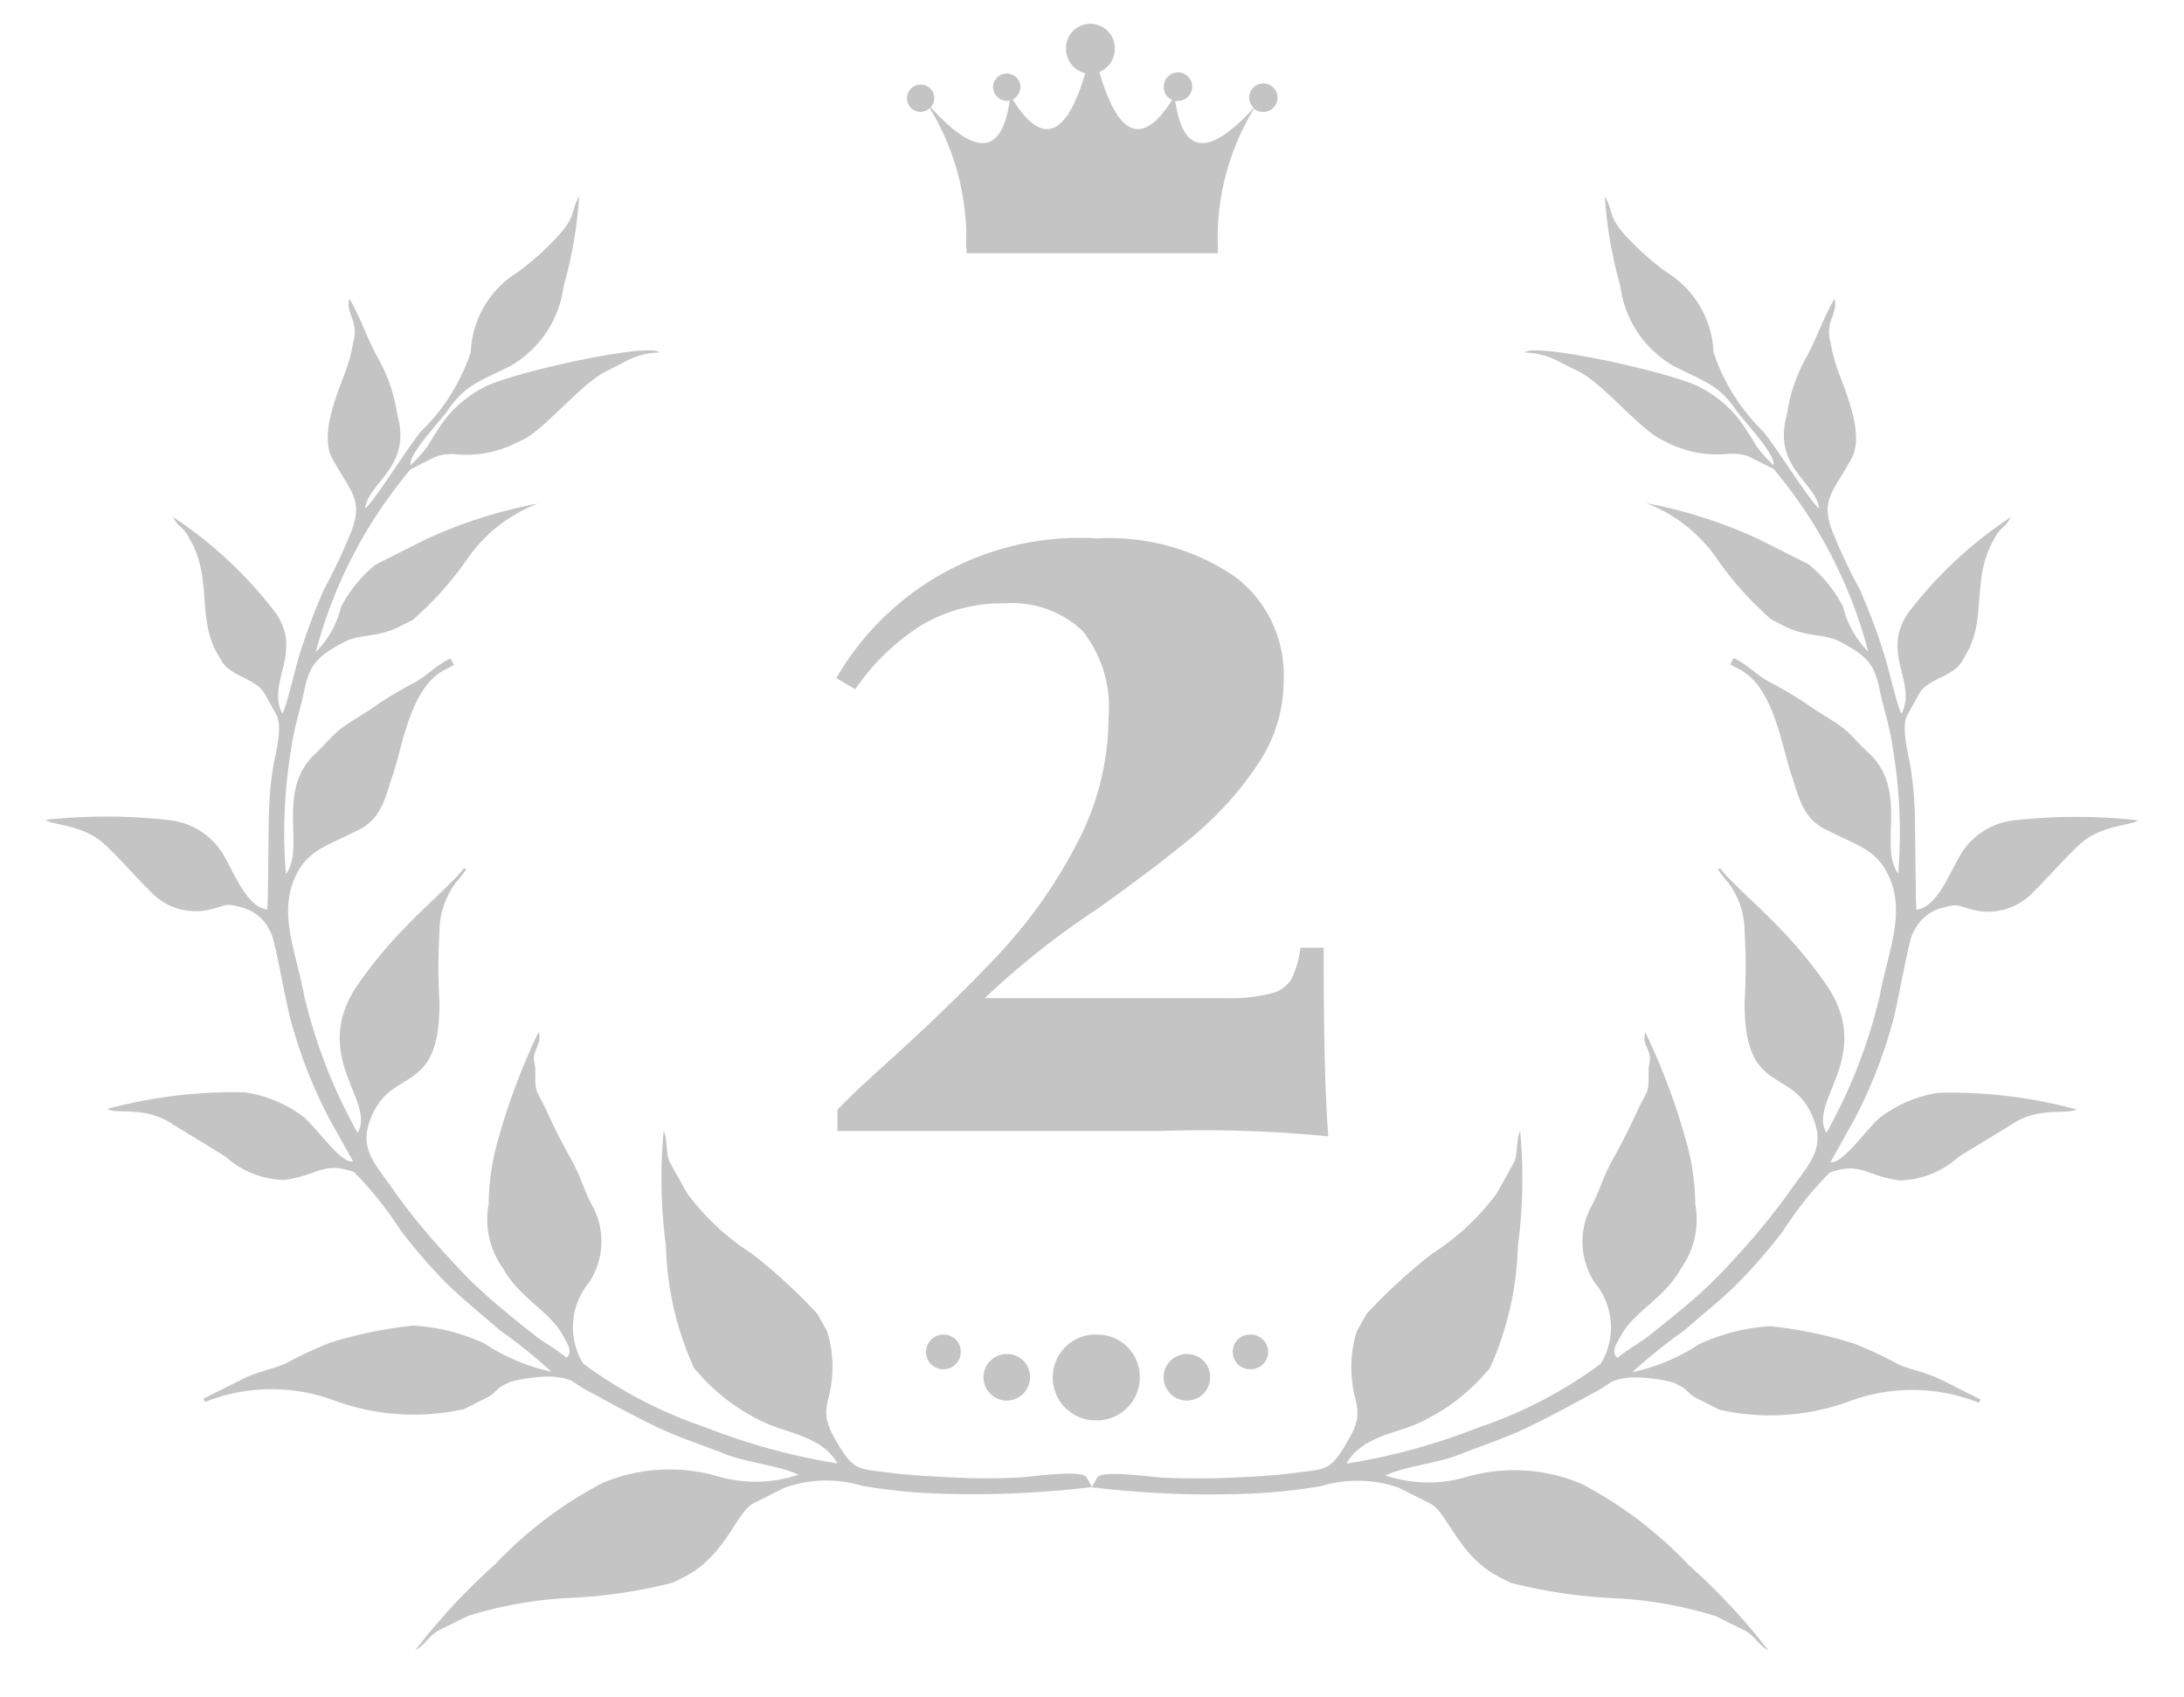 <svg xmlns="http://www.w3.org/2000/svg" width="46.985" height="36.495" viewBox="0 0 46.985 36.495">
  <g id="_位" data-name="２位" transform="translate(0.937 -3.03)">
    <path id="パス_303" data-name="パス 303" d="M6.6-12.744a4.8,4.8,0,0,1,2.928.8A2.638,2.638,0,0,1,10.608-9.7a3.207,3.207,0,0,1-.564,1.824A7.156,7.156,0,0,1,8.712-6.384Q7.944-5.736,6.6-4.776a17.532,17.532,0,0,0-2.424,1.92H9.36a3.665,3.665,0,0,0,.972-.1.705.705,0,0,0,.444-.312,2.141,2.141,0,0,0,.192-.672h.5q0,2.832.1,4.056A27.476,27.476,0,0,0,7.992,0H1.008V-.456Q1.32-.792,2.232-1.608,3.624-2.88,4.548-3.876a10.557,10.557,0,0,0,1.608-2.3A5.8,5.8,0,0,0,6.84-8.9a2.613,2.613,0,0,0-.564-1.86,2.207,2.207,0,0,0-1.668-.588,3.407,3.407,0,0,0-1.788.468A4.835,4.835,0,0,0,1.392-9.5l-.408-.24A6.049,6.049,0,0,1,6.6-12.744Z" transform="translate(16.071 27.354)" fill="#c4c4c4"/>
    <path id="合体_4" data-name="合体 4" d="M36.524,34.557l-.607-.3a8.746,8.746,0,0,0-2.23-.387,10.955,10.955,0,0,1-2.18-.329l-.227-.114c-.9-.451-1.131-1.4-1.5-1.589l-.684-.343a2.713,2.713,0,0,0-1.669-.033,12.134,12.134,0,0,1-1.6.164,21.426,21.426,0,0,1-3.332-.139l.116-.207c.1-.176,1.162-.008,1.439,0,.478.021.958.02,1.436,0s.942-.045,1.4-.106c.667-.089.748-.02,1.166-.773.292-.523.1-.717.053-1.127a2.586,2.586,0,0,1,.089-1.136l.211-.379a11.786,11.786,0,0,1,1.417-1.3,5.211,5.211,0,0,0,1.389-1.3l.364-.655c.086-.157.046-.478.135-.68a10.99,10.99,0,0,1-.048,2.471,6.785,6.785,0,0,1-.6,2.622,4.248,4.248,0,0,1-1.495,1.169c-.489.24-1.267.3-1.594.892a13.6,13.6,0,0,0,2.852-.781,9.487,9.487,0,0,0,2.615-1.364l.058-.1a1.5,1.5,0,0,0-.184-1.649,1.605,1.605,0,0,1-.047-1.685c.152-.284.22-.577.438-.968.2-.355.354-.665.5-.982.265-.581.27-.376.27-.923,0-.229.074-.207-.012-.436-.059-.16-.108-.214-.06-.392a14.259,14.259,0,0,1,.9,2.421,5.064,5.064,0,0,1,.174,1.271,1.817,1.817,0,0,1-.313,1.4c-.355.64-.987.9-1.28,1.427l-.038.068c-.1.171-.167.311-.04.421.127-.128.494-.336.651-.46.2-.159.427-.338.634-.511a10.216,10.216,0,0,0,1.22-1.154A15.03,15.03,0,0,0,37.455,25.2c.406-.6.8-.925.6-1.538-.419-1.3-1.525-.49-1.516-2.606a12.785,12.785,0,0,0,0-1.521,1.778,1.778,0,0,0-.155-.719,1.739,1.739,0,0,0-.193-.33,2.911,2.911,0,0,1-.227-.289l.054-.023c.122.2,1.006.99,1.244,1.255a9.608,9.608,0,0,1,1.066,1.294c.987,1.506-.43,2.467-.028,3.14a11.346,11.346,0,0,0,1.146-2.943c.175-.968.592-1.819.16-2.648-.269-.519-.657-.591-1.359-.952-.481-.248-.563-.767-.692-1.131-.218-.619-.379-1.919-1.137-2.3l-.19-.1.077-.138c.328.164.469.345.74.5a8.364,8.364,0,0,1,.82.482c.257.186.51.317.761.5.182.13.366.363.571.549.887.809.216,2.03.647,2.607a10.929,10.929,0,0,0-.111-2.663c-.056-.444-.194-.852-.284-1.27-.11-.516-.208-.731-.9-1.076-.289-.145-.689-.082-1.139-.308l-.3-.152a7.182,7.182,0,0,1-1.164-1.3,3.257,3.257,0,0,0-1.526-1.2,10.255,10.255,0,0,1,2.431.779l1.063.535a2.908,2.908,0,0,1,.743.912,2.05,2.05,0,0,0,.542.967,10.05,10.05,0,0,0-2.038-3.93l-.531-.266a1.044,1.044,0,0,0-.487-.053A2.382,2.382,0,0,1,34.9,9.03l-.151-.076c-.482-.242-1.264-1.207-1.764-1.458l-.532-.267a1.651,1.651,0,0,0-.646-.148c.222-.222,3.128.425,3.725.725l.113.058a2.51,2.51,0,0,1,.872.79c.091.139.2.305.284.451a3.117,3.117,0,0,0,.36.4c.053-.234-.632-.937-.806-1.187-.369-.537-.656-.6-1.354-.953a2.319,2.319,0,0,1-1.135-1.714,9.343,9.343,0,0,1-.335-1.929c.2.33.043.4.468.869a5.924,5.924,0,0,0,.863.763,2.124,2.124,0,0,1,1.008,1.719,4.24,4.24,0,0,0,1.064,1.7c.3.357,1,1.5,1.21,1.666-.078-.59-1.019-.886-.691-2.039a3.484,3.484,0,0,1,.419-1.225c.194-.346.336-.779.594-1.244.068.126-.023.335-.079.49a.773.773,0,0,0,0,.438,3.714,3.714,0,0,0,.239.814c.146.415.478,1.216.207,1.7-.394.711-.651.869-.419,1.518a12.087,12.087,0,0,0,.609,1.3,13.267,13.267,0,0,1,.5,1.328c.1.278.294,1.169.391,1.33.33-.628-.377-1.244.065-2.038l.057-.1a8.987,8.987,0,0,1,2.235-2.094c-.14.252-.217.214-.326.41l-.058.1c-.46.827-.143,1.655-.561,2.406l-.1.172c-.2.365-.743.373-.935.72l-.248.445c-.139.249.007.808.056,1.068a7.267,7.267,0,0,1,.1,1.026c.013.235.018,2.063.037,2.1.43-.05.679-.714.956-1.2a1.56,1.56,0,0,1,1.092-.716A12.107,12.107,0,0,1,45,17.141c-.116.116-.778.094-1.231.5-.332.3-.687.719-1.011,1.034a1.326,1.326,0,0,1-1.268.4c-.41-.1-.332-.151-.706-.049a.929.929,0,0,0-.547.4l-.077.139c-.1.174-.322,1.541-.45,1.965a10.257,10.257,0,0,1-.821,2.066l-.5.894c.267.062.833-.8,1.094-.978a2.747,2.747,0,0,1,1.228-.51,10.433,10.433,0,0,1,2.971.358c-.244.119-.8-.059-1.364.3-.392.247-.789.48-1.183.727a1.949,1.949,0,0,1-1.263.5c-.733-.1-.833-.407-1.5-.17a7.473,7.473,0,0,0-1,1.25,11.855,11.855,0,0,1-1.025,1.177c-.365.352-.749.654-1.1.966a11.16,11.16,0,0,0-1.122.9,4.214,4.214,0,0,0,1.444-.606,4.289,4.289,0,0,1,1.522-.382,9.306,9.306,0,0,1,1.787.368,8.455,8.455,0,0,1,.973.455c.305.128.6.169.93.335l.836.419-.039.069a3.875,3.875,0,0,0-2.819-.018,4.981,4.981,0,0,1-2.754.171l-.493-.248c-.207-.1-.173-.175-.38-.278l-.114-.058a3.4,3.4,0,0,0-.915-.115c-.487.054-.374.1-.767.31-.514.277-.929.509-1.452.76-.49.237-1,.4-1.508.6-.435.174-1.175.25-1.564.44a2.894,2.894,0,0,0,1.778.022,3.724,3.724,0,0,1,2.442.159l.039.02a8.788,8.788,0,0,1,2.27,1.73A13.457,13.457,0,0,1,37.055,35C36.8,34.849,36.764,34.678,36.524,34.557ZM9.655,33.147a8.757,8.757,0,0,1,2.27-1.73l.038-.02a3.724,3.724,0,0,1,2.442-.159,2.9,2.9,0,0,0,1.779-.022c-.39-.19-1.129-.266-1.565-.44-.5-.2-1.018-.361-1.508-.6-.523-.252-.938-.483-1.452-.76-.393-.212-.28-.257-.766-.31a3.406,3.406,0,0,0-.916.115l-.114.058c-.207.1-.172.175-.38.278l-.493.248a4.977,4.977,0,0,1-2.753-.171,3.877,3.877,0,0,0-2.82.018l-.038-.069.835-.419c.329-.166.625-.207.93-.335a8.526,8.526,0,0,1,.973-.455A9.32,9.32,0,0,1,7.9,28.008a4.279,4.279,0,0,1,1.522.382A4.211,4.211,0,0,0,10.869,29a11.264,11.264,0,0,0-1.122-.9c-.35-.311-.734-.614-1.1-.966a11.729,11.729,0,0,1-1.024-1.177,7.565,7.565,0,0,0-1-1.25c-.666-.237-.767.071-1.5.17a1.947,1.947,0,0,1-1.263-.5c-.393-.248-.791-.481-1.184-.727-.569-.358-1.121-.18-1.364-.3a10.437,10.437,0,0,1,2.971-.358,2.747,2.747,0,0,1,1.228.51c.262.18.826,1.04,1.094.978l-.5-.894a10.257,10.257,0,0,1-.821-2.066c-.128-.424-.353-1.791-.45-1.965l-.076-.139a.934.934,0,0,0-.548-.4c-.373-.1-.3-.05-.706.049a1.324,1.324,0,0,1-1.267-.4c-.325-.315-.679-.739-1.012-1.034-.454-.405-1.115-.383-1.231-.5a12.107,12.107,0,0,1,2.715.014,1.562,1.562,0,0,1,1.093.716c.276.482.526,1.146.955,1.2.019-.036.025-1.864.037-2.1a7.267,7.267,0,0,1,.1-1.026c.049-.26.2-.819.056-1.068l-.248-.445c-.193-.347-.732-.356-.934-.72l-.1-.172c-.417-.751-.1-1.579-.561-2.406l-.058-.1c-.108-.2-.185-.158-.325-.41a8.985,8.985,0,0,1,2.234,2.094l.058.1c.442.794-.266,1.409.065,2.038.1-.161.292-1.052.39-1.33a13.491,13.491,0,0,1,.5-1.328,12.269,12.269,0,0,0,.61-1.3c.23-.65-.026-.807-.42-1.518-.27-.485.062-1.286.208-1.7a3.816,3.816,0,0,0,.239-.814.773.773,0,0,0,0-.438c-.055-.156-.147-.365-.078-.49.258.465.4.9.593,1.244A3.466,3.466,0,0,1,7.551,8.4c.329,1.154-.613,1.449-.691,2.039.21-.169.909-1.309,1.21-1.666a4.24,4.24,0,0,0,1.064-1.7,2.125,2.125,0,0,1,1.009-1.719A5.964,5.964,0,0,0,11,4.589c.425-.467.272-.539.468-.869a9.283,9.283,0,0,1-.335,1.929A2.32,2.32,0,0,1,10,7.364c-.7.35-.985.416-1.354.953-.174.25-.859.953-.806,1.187a2.988,2.988,0,0,0,.36-.4c.088-.146.193-.311.284-.451a2.526,2.526,0,0,1,.872-.79l.113-.058c.6-.3,3.5-.947,3.725-.725a1.658,1.658,0,0,0-.646.148L12.02,7.5c-.5.251-1.282,1.216-1.764,1.458L10.1,9.03a2.384,2.384,0,0,1-1.243.243,1.039,1.039,0,0,0-.486.053l-.531.266a10.074,10.074,0,0,0-2.039,3.93,2.043,2.043,0,0,0,.542-.967,2.908,2.908,0,0,1,.743-.912l1.063-.535a10.248,10.248,0,0,1,2.432-.779,3.256,3.256,0,0,0-1.527,1.2,7.182,7.182,0,0,1-1.164,1.3l-.3.152c-.45.226-.851.163-1.14.308-.689.346-.788.561-.9,1.076-.089.418-.229.826-.283,1.27A10.93,10.93,0,0,0,5.158,18.3c.431-.577-.24-1.8.648-2.607.2-.186.388-.419.571-.549.25-.18.5-.311.761-.5a8.457,8.457,0,0,1,.819-.482c.271-.159.412-.34.74-.5l.076.138-.19.1c-.757.38-.919,1.679-1.137,2.3-.128.365-.211.883-.692,1.131-.7.361-1.089.433-1.359.952-.432.829-.015,1.679.16,2.648A11.378,11.378,0,0,0,6.7,23.864c.4-.673-1.014-1.634-.028-3.14A9.548,9.548,0,0,1,7.74,19.429c.237-.265,1.121-1.057,1.244-1.255l.054.023a2.919,2.919,0,0,1-.228.289,1.734,1.734,0,0,0-.192.33,1.765,1.765,0,0,0-.156.719,12.6,12.6,0,0,0,0,1.521c.008,2.116-1.1,1.309-1.517,2.606-.2.613.2.936.6,1.538a14.743,14.743,0,0,0,1.142,1.374A10.081,10.081,0,0,0,9.907,27.73c.206.173.431.352.633.511.157.124.525.332.652.46.127-.11.055-.25-.041-.421l-.038-.068c-.292-.525-.924-.788-1.279-1.427a1.81,1.81,0,0,1-.313-1.4,5.063,5.063,0,0,1,.173-1.271,14.183,14.183,0,0,1,.9-2.421c.048.178,0,.232-.061.392-.086.229-.011.206-.011.436,0,.547.005.342.269.923.145.317.3.627.5.982.218.391.286.684.439.968a1.607,1.607,0,0,1-.048,1.685,1.506,1.506,0,0,0-.185,1.649l.059.1a9.462,9.462,0,0,0,2.615,1.364,13.581,13.581,0,0,0,2.851.781c-.326-.588-1.105-.652-1.594-.892a4.248,4.248,0,0,1-1.495-1.169,6.767,6.767,0,0,1-.6-2.622,10.994,10.994,0,0,1-.049-2.471c.089.2.049.524.135.68l.365.655a5.194,5.194,0,0,0,1.388,1.3,11.718,11.718,0,0,1,1.418,1.3l.212.379a2.6,2.6,0,0,1,.088,1.136c-.051.41-.239.6.053,1.127.419.753.5.684,1.166.773.458.061.928.081,1.4.106s.958.024,1.436,0c.276-.012,1.341-.18,1.439,0l.115.207a21.426,21.426,0,0,1-3.332.139,12.15,12.15,0,0,1-1.6-.164,2.713,2.713,0,0,0-1.669.033l-.683.343c-.366.184-.6,1.138-1.5,1.589l-.228.114a10.957,10.957,0,0,1-2.179.329,8.733,8.733,0,0,0-2.23.387l-.608.3c-.24.121-.278.292-.531.443A13.468,13.468,0,0,1,9.655,33.147Zm12.912-3.1a.923.923,0,1,1,.07-1.844.907.907,0,0,1,.89.923c0,.012,0,.023,0,.034a.924.924,0,0,1-.923.888Zm-1.921-.426a.5.5,0,1,1,.038-1,.489.489,0,0,1,.481.5v.02a.5.5,0,0,1-.5.481Zm3.875,0a.5.5,0,0,1,.038-1,.492.492,0,0,1,.482.5.153.153,0,0,1,0,.02.5.5,0,0,1-.5.481Zm-5.233-.672a.373.373,0,1,1,.028-.746h0a.366.366,0,0,1,.36.373v.014a.375.375,0,0,1-.375.359Zm6.239-.359v-.014a.367.367,0,0,1,.361-.373.373.373,0,1,1,.028.745H25.9A.373.373,0,0,1,25.528,28.592ZM19.8,4.945V4.824h-.009a5.357,5.357,0,0,0-.783-3,.29.29,0,0,1-.2.082.294.294,0,1,1,.3-.305.316.316,0,0,1-.078.208c.878.959,1.515,1.136,1.7-.148a.253.253,0,0,1-.064.007.294.294,0,1,1,.294-.305.306.306,0,0,1-.167.275c.625,1,1.148.834,1.562-.564a.538.538,0,0,1-.414-.531.278.278,0,0,1,0-.039.525.525,0,0,1,1.049.039.543.543,0,0,1-.332.506c.413,1.42.938,1.591,1.565.6a.3.3,0,0,1-.179-.282V1.351a.306.306,0,1,1,.294.317.266.266,0,0,1-.047,0c.184,1.275.816,1.1,1.689.153A.306.306,0,0,1,25.88,1.6V1.589a.306.306,0,1,1,.294.317.287.287,0,0,1-.189-.071,5.348,5.348,0,0,0-.778,2.99h0v.121ZM33.527,3.72h0v0Zm-22.055,0h0Z" transform="translate(0.056 3.531)" fill="#c4c4c4" stroke="rgba(0,0,0,0)" stroke-miterlimit="10" stroke-width="1"/>
  </g>
</svg>
